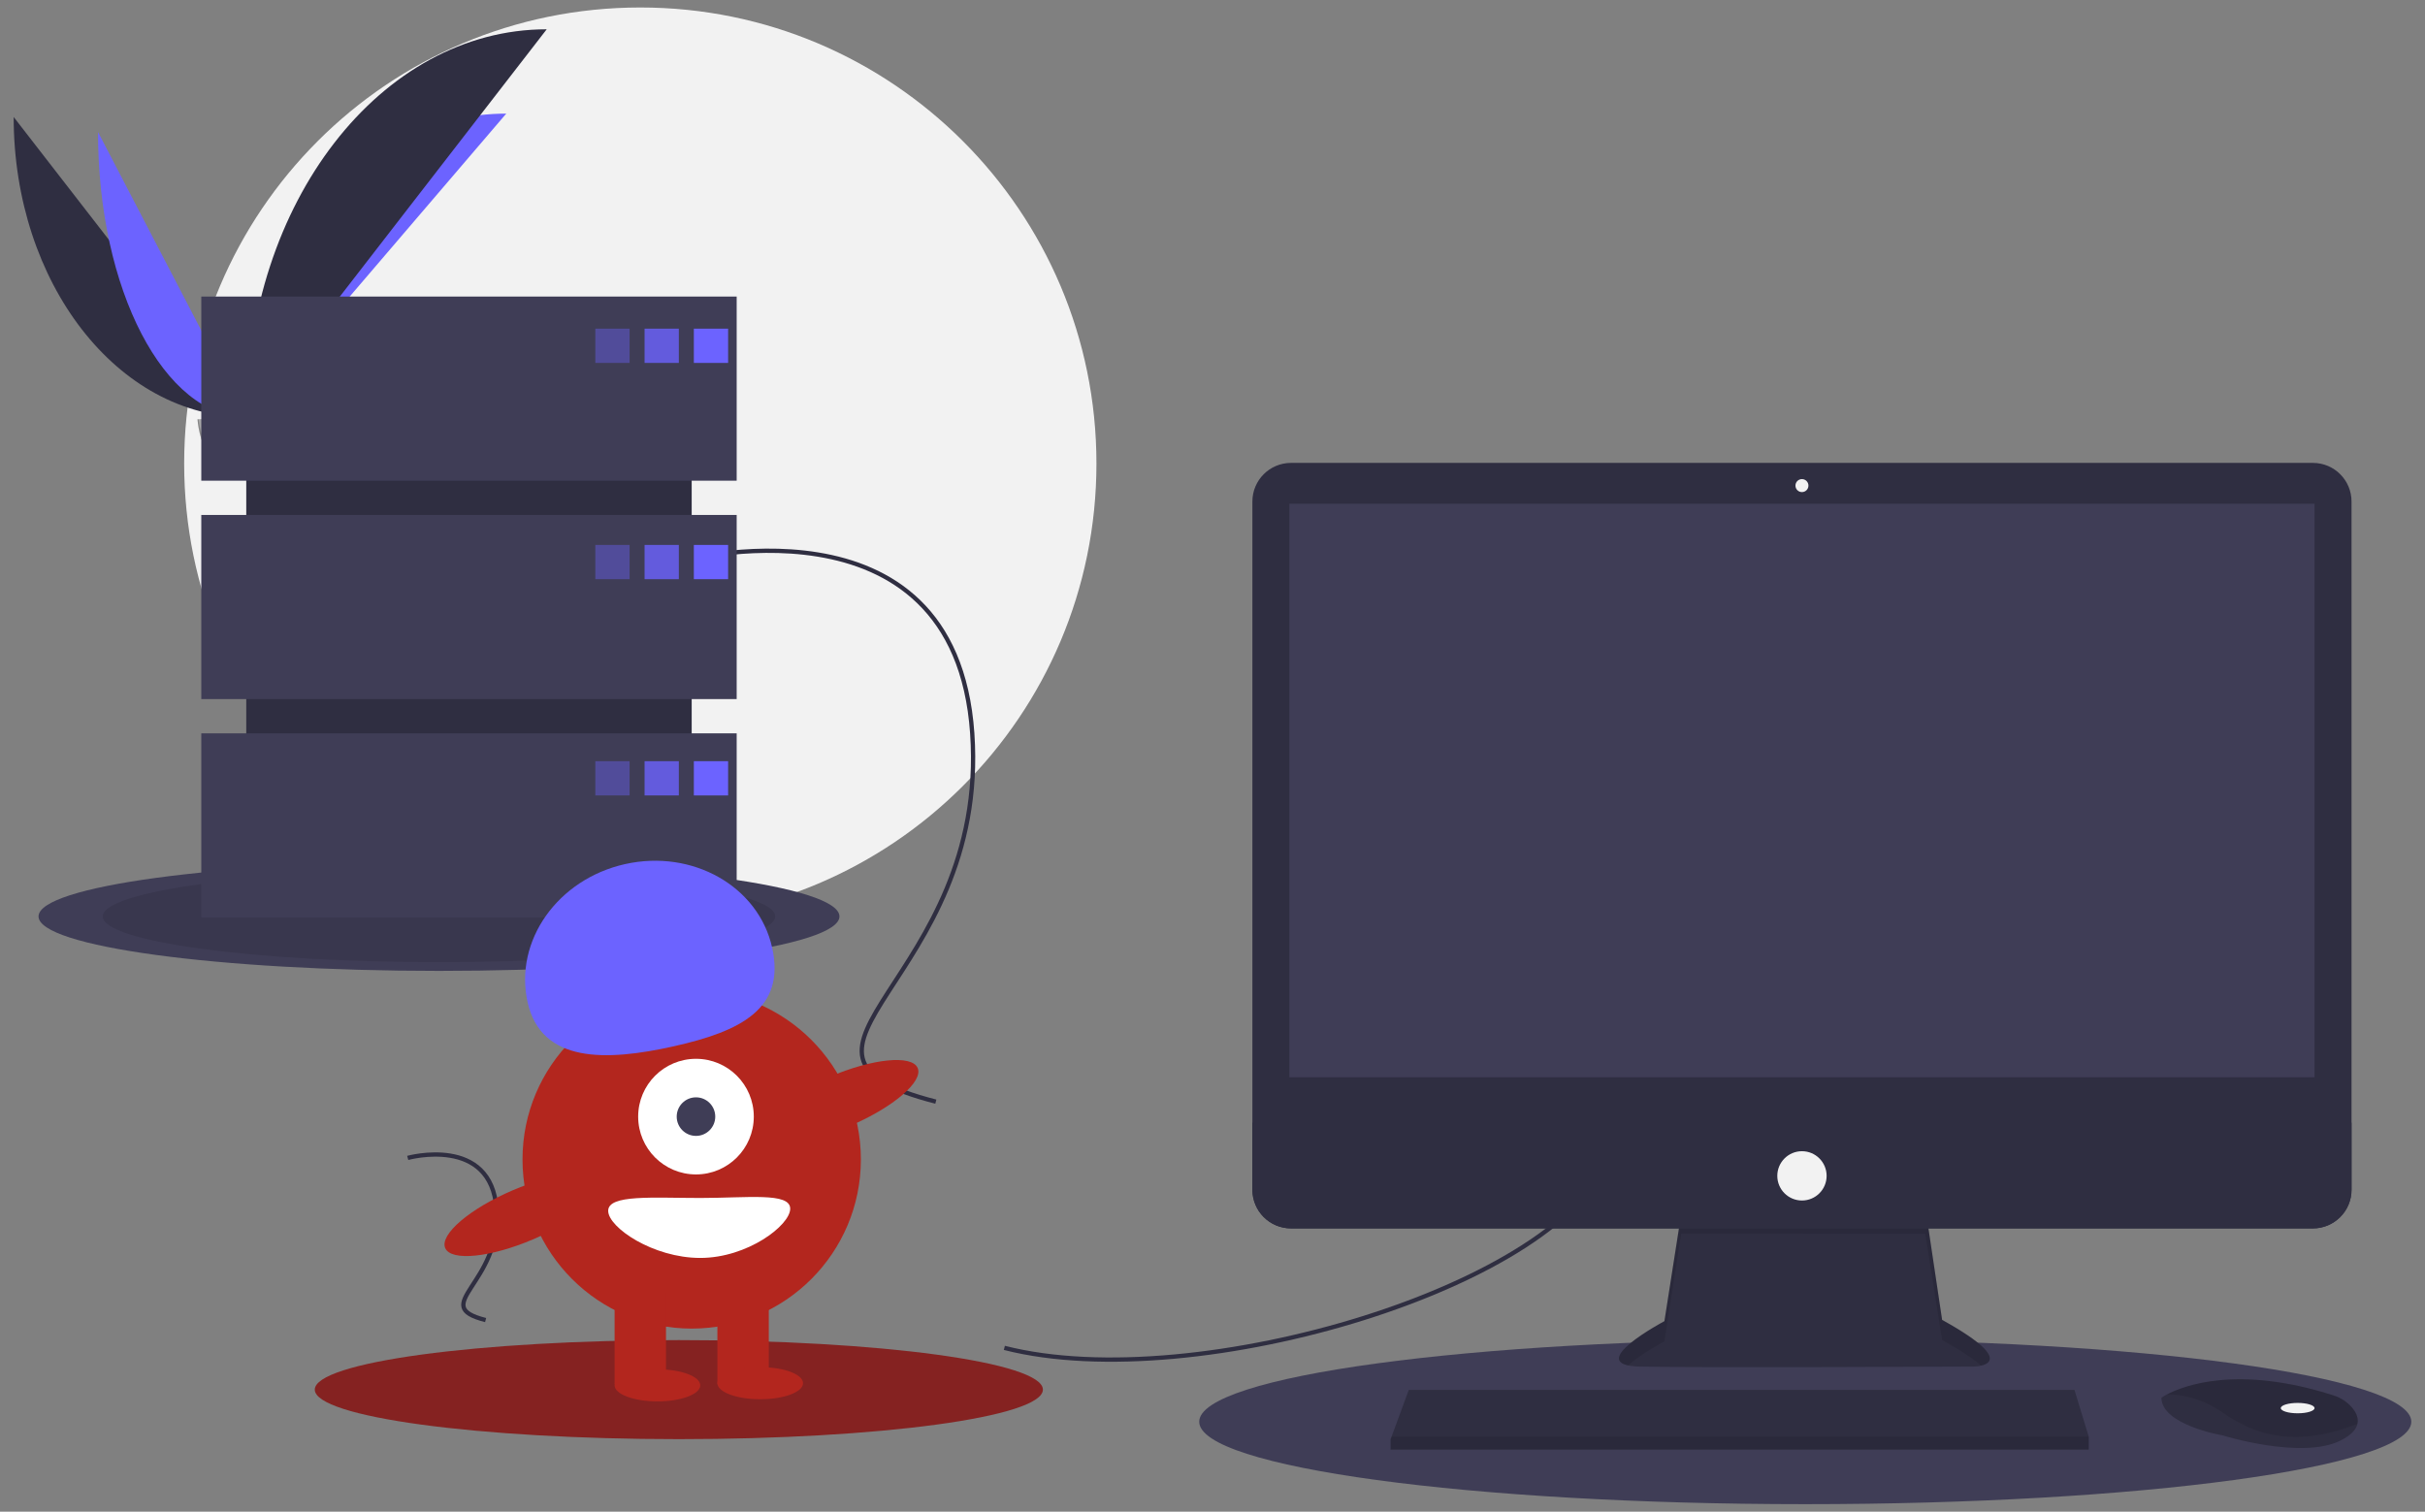 <svg width="162" height="101" viewBox="0 0 162 101" fill="none" xmlns="http://www.w3.org/2000/svg">
<rect x="0" y="0" width="162" height="101" fill="#808080" stroke="none"/>
<g clip-path="url(#clip0_521_1032)">
<path d="M42.775 61.444C59.604 61.444 73.247 47.801 73.247 30.972C73.247 14.143 59.604 0.5 42.775 0.5C25.946 0.5 12.303 14.143 12.303 30.972C12.303 47.801 25.946 61.444 42.775 61.444Z" fill="#F2F2F2"/>
<path d="M0.913 7.817C0.913 18.904 7.868 27.875 16.464 27.875L0.913 7.817Z" fill="#2F2E41"/>
<path d="M16.465 27.875C16.465 16.663 24.227 7.591 33.819 7.591L16.465 27.875Z" fill="#6C63FF"/>
<path d="M6.548 8.822C6.548 19.353 10.983 27.875 16.464 27.875L6.548 8.822Z" fill="#6C63FF"/>
<path d="M16.465 27.875C16.465 13.549 25.436 1.957 36.523 1.957L16.465 27.875Z" fill="#2F2E41"/>
<path d="M13.192 28.016C13.192 28.016 15.398 27.948 16.062 27.475C16.727 27.002 19.455 26.437 19.62 27.196C19.785 27.955 22.934 30.971 20.444 30.991C17.954 31.011 14.659 30.603 13.995 30.199C13.332 29.795 13.192 28.016 13.192 28.016Z" fill="#A8A8A8"/>
<path opacity="0.2" d="M20.488 30.727C17.999 30.747 14.703 30.339 14.04 29.935C13.535 29.627 13.333 28.523 13.266 28.014C13.219 28.016 13.192 28.017 13.192 28.017C13.192 28.017 13.332 29.795 13.995 30.199C14.659 30.603 17.954 31.011 20.444 30.991C21.163 30.985 21.411 30.73 21.398 30.351C21.298 30.58 21.023 30.723 20.488 30.727Z" fill="black"/>
<path d="M29.327 64.869C44.102 64.869 56.079 63.24 56.079 61.23C56.079 59.22 44.102 57.59 29.327 57.59C14.552 57.59 2.574 59.22 2.574 61.23C2.574 63.24 14.552 64.869 29.327 64.869Z" fill="#3F3D56"/>
<path opacity="0.1" d="M29.327 64.285C41.731 64.285 51.788 62.917 51.788 61.23C51.788 59.542 41.731 58.174 29.327 58.174C16.922 58.174 6.866 59.542 6.866 61.23C6.866 62.917 16.922 64.285 29.327 64.285Z" fill="black"/>
<path d="M120.6 100.5C142.96 100.5 161.086 98.034 161.086 94.992C161.086 91.95 142.96 89.484 120.6 89.484C98.24 89.484 80.113 91.95 80.113 94.992C80.113 98.034 98.24 100.5 120.6 100.5Z" fill="#3F3D56"/>
<path d="M45.35 96.155C58.782 96.155 69.67 94.674 69.67 92.846C69.67 91.019 58.782 89.538 45.35 89.538C31.918 89.538 21.029 91.019 21.029 92.846C21.029 94.674 31.918 96.155 45.35 96.155Z" fill="#852221"/>
<path d="M67.095 90.057C79.97 93.347 104.72 85.765 107.438 77.181" stroke="#2F2E41" stroke-width="0.286" stroke-miterlimit="10"/>
<path d="M45.207 37.553C45.207 37.553 63.805 32.403 64.95 48.998C66.094 65.593 49.642 70.314 62.517 73.605" stroke="#2F2E41" stroke-width="0.286" stroke-miterlimit="10"/>
<path d="M27.238 77.365C27.238 77.365 32.828 75.817 33.172 80.805C33.516 85.792 28.571 87.211 32.441 88.2" stroke="#2F2E41" stroke-width="0.286" stroke-miterlimit="10"/>
<path d="M112.317 81.078L111.19 88.273C111.19 88.273 105.641 91.221 109.542 91.307C113.444 91.394 131.822 91.307 131.822 91.307C131.822 91.307 135.376 91.307 129.741 88.187L128.614 80.644L112.317 81.078Z" fill="#2F2E41"/>
<path opacity="0.1" d="M108.757 91.229C109.643 90.441 111.189 89.62 111.189 89.62L112.316 82.424L128.614 82.44L129.741 89.533C131.055 90.261 131.869 90.819 132.345 91.247C133.069 91.081 133.86 90.468 129.741 88.187L128.614 80.644L112.316 81.078L111.189 88.273C111.189 88.273 106.527 90.75 108.757 91.229Z" fill="black"/>
<path d="M154.51 30.928H86.247C84.821 30.928 83.665 32.084 83.665 33.509V79.493C83.665 80.919 84.821 82.075 86.247 82.075H154.51C155.936 82.075 157.092 80.919 157.092 79.493V33.509C157.092 32.084 155.936 30.928 154.51 30.928Z" fill="#2F2E41"/>
<path d="M154.621 33.658H86.136V71.975H154.621V33.658Z" fill="#3F3D56"/>
<path d="M120.378 32.878C120.617 32.878 120.811 32.684 120.811 32.445C120.811 32.205 120.617 32.011 120.378 32.011C120.138 32.011 119.944 32.205 119.944 32.445C119.944 32.684 120.138 32.878 120.378 32.878Z" fill="#F2F2F2"/>
<path d="M157.092 75.01V79.493C157.092 79.832 157.025 80.168 156.895 80.481C156.766 80.795 156.575 81.079 156.336 81.319C156.096 81.559 155.811 81.749 155.498 81.879C155.185 82.008 154.849 82.075 154.51 82.075H86.247C85.908 82.075 85.572 82.008 85.259 81.879C84.945 81.749 84.661 81.559 84.421 81.319C84.181 81.079 83.991 80.795 83.862 80.481C83.732 80.168 83.665 79.832 83.665 79.493V75.01H157.092Z" fill="#2F2E41"/>
<path d="M139.537 95.989V96.856H92.897V96.162L92.962 95.989L94.111 92.868H138.583L139.537 95.989Z" fill="#2F2E41"/>
<path d="M157.485 95.14C157.4 95.504 157.08 95.887 156.355 96.249C153.754 97.549 148.466 95.902 148.466 95.902C148.466 95.902 144.392 95.209 144.392 93.388C144.506 93.31 144.625 93.239 144.749 93.176C145.842 92.597 149.468 91.17 155.896 93.236C156.369 93.385 156.792 93.662 157.118 94.037C157.378 94.342 157.582 94.729 157.485 95.14Z" fill="#2F2E41"/>
<path opacity="0.1" d="M157.486 95.14C154.302 96.36 151.465 96.451 148.553 94.428C147.084 93.409 145.75 93.157 144.749 93.176C145.842 92.597 149.468 91.17 155.896 93.236C156.37 93.385 156.793 93.662 157.118 94.037C157.378 94.342 157.583 94.729 157.486 95.14Z" fill="black"/>
<path d="M153.494 94.428C154.117 94.428 154.621 94.273 154.621 94.082C154.621 93.89 154.117 93.735 153.494 93.735C152.872 93.735 152.367 93.89 152.367 94.082C152.367 94.273 152.872 94.428 153.494 94.428Z" fill="#F2F2F2"/>
<path d="M120.379 80.211C121.288 80.211 122.026 79.474 122.026 78.564C122.026 77.654 121.288 76.917 120.379 76.917C119.469 76.917 118.731 77.654 118.731 78.564C118.731 79.474 119.469 80.211 120.379 80.211Z" fill="#F2F2F2"/>
<path opacity="0.1" d="M139.537 95.989V96.856H92.897V96.162L92.962 95.989H139.537Z" fill="black"/>
<path d="M46.208 23.247H16.451V57.868H46.208V23.247Z" fill="#2F2E41"/>
<path d="M49.213 19.814H13.447V32.117H49.213V19.814Z" fill="#3F3D56"/>
<path d="M49.213 34.406H13.447V46.709H49.213V34.406Z" fill="#3F3D56"/>
<path d="M49.213 48.998H13.447V61.301H49.213V48.998Z" fill="#3F3D56"/>
<path opacity="0.4" d="M42.059 21.959H39.77V24.248H42.059V21.959Z" fill="#6C63FF"/>
<path opacity="0.8" d="M45.349 21.959H43.06V24.248H45.349V21.959Z" fill="#6C63FF"/>
<path d="M48.641 21.959H46.352V24.248H48.641V21.959Z" fill="#6C63FF"/>
<path opacity="0.4" d="M42.059 36.409H39.77V38.698H42.059V36.409Z" fill="#6C63FF"/>
<path opacity="0.8" d="M45.349 36.409H43.06V38.698H45.349V36.409Z" fill="#6C63FF"/>
<path d="M48.641 36.409H46.352V38.698H48.641V36.409Z" fill="#6C63FF"/>
<path opacity="0.4" d="M42.059 50.858H39.77V53.147H42.059V50.858Z" fill="#6C63FF"/>
<path opacity="0.8" d="M45.349 50.858H43.06V53.147H45.349V50.858Z" fill="#6C63FF"/>
<path d="M48.641 50.858H46.352V53.147H48.641V50.858Z" fill="#6C63FF"/>
<path d="M46.208 88.769C52.45 88.769 57.51 83.709 57.51 77.467C57.51 71.225 52.45 66.165 46.208 66.165C39.966 66.165 34.906 71.225 34.906 77.467C34.906 83.709 39.966 88.769 46.208 88.769Z" fill="#B3261E"/>
<path d="M44.491 86.337H41.058V92.489H44.491V86.337Z" fill="#B3261E"/>
<path d="M51.358 86.337H47.925V92.489H51.358V86.337Z" fill="#B3261E"/>
<path d="M43.919 93.633C45.499 93.633 46.78 93.153 46.78 92.56C46.78 91.968 45.499 91.487 43.919 91.487C42.339 91.487 41.058 91.968 41.058 92.56C41.058 93.153 42.339 93.633 43.919 93.633Z" fill="#B3261E"/>
<path d="M50.786 93.49C52.366 93.49 53.647 93.01 53.647 92.417C53.647 91.825 52.366 91.344 50.786 91.344C49.206 91.344 47.925 91.825 47.925 92.417C47.925 93.01 49.206 93.49 50.786 93.49Z" fill="#B3261E"/>
<path d="M46.495 78.469C48.628 78.469 50.357 76.739 50.357 74.606C50.357 72.472 48.628 70.743 46.495 70.743C44.361 70.743 42.632 72.472 42.632 74.606C42.632 76.739 44.361 78.469 46.495 78.469Z" fill="white"/>
<path d="M46.495 75.894C47.206 75.894 47.782 75.317 47.782 74.606C47.782 73.895 47.206 73.318 46.495 73.318C45.783 73.318 45.207 73.895 45.207 74.606C45.207 75.317 45.783 75.894 46.495 75.894Z" fill="#3F3D56"/>
<path d="M35.245 66.957C34.333 62.87 37.25 58.74 41.761 57.733C46.272 56.726 50.669 59.222 51.581 63.309C52.494 67.396 49.504 68.903 44.993 69.911C40.482 70.918 36.158 71.044 35.245 66.957Z" fill="#6C63FF"/>
<path d="M56.808 75.213C59.677 73.985 61.691 72.259 61.305 71.359C60.919 70.458 58.281 70.723 55.412 71.951C52.543 73.179 50.529 74.905 50.915 75.806C51.3 76.706 53.939 76.441 56.808 75.213Z" fill="#B3261E"/>
<path d="M35.635 82.796C38.504 81.568 40.518 79.842 40.132 78.941C39.747 78.04 37.108 78.306 34.239 79.534C31.37 80.762 29.357 82.487 29.742 83.388C30.128 84.289 32.766 84.024 35.635 82.796Z" fill="#B3261E"/>
<path d="M52.789 80.757C52.789 81.864 49.941 84.048 46.781 84.048C43.62 84.048 40.629 82.007 40.629 80.9C40.629 79.794 43.62 80.042 46.781 80.042C49.941 80.042 52.789 79.651 52.789 80.757Z" fill="white"/>
</g>
<defs>
<clipPath id="clip0_521_1032">
<rect width="160.173" height="100" fill="white" transform="translate(0.913 0.5)"/>
</clipPath>
</defs>
</svg>
